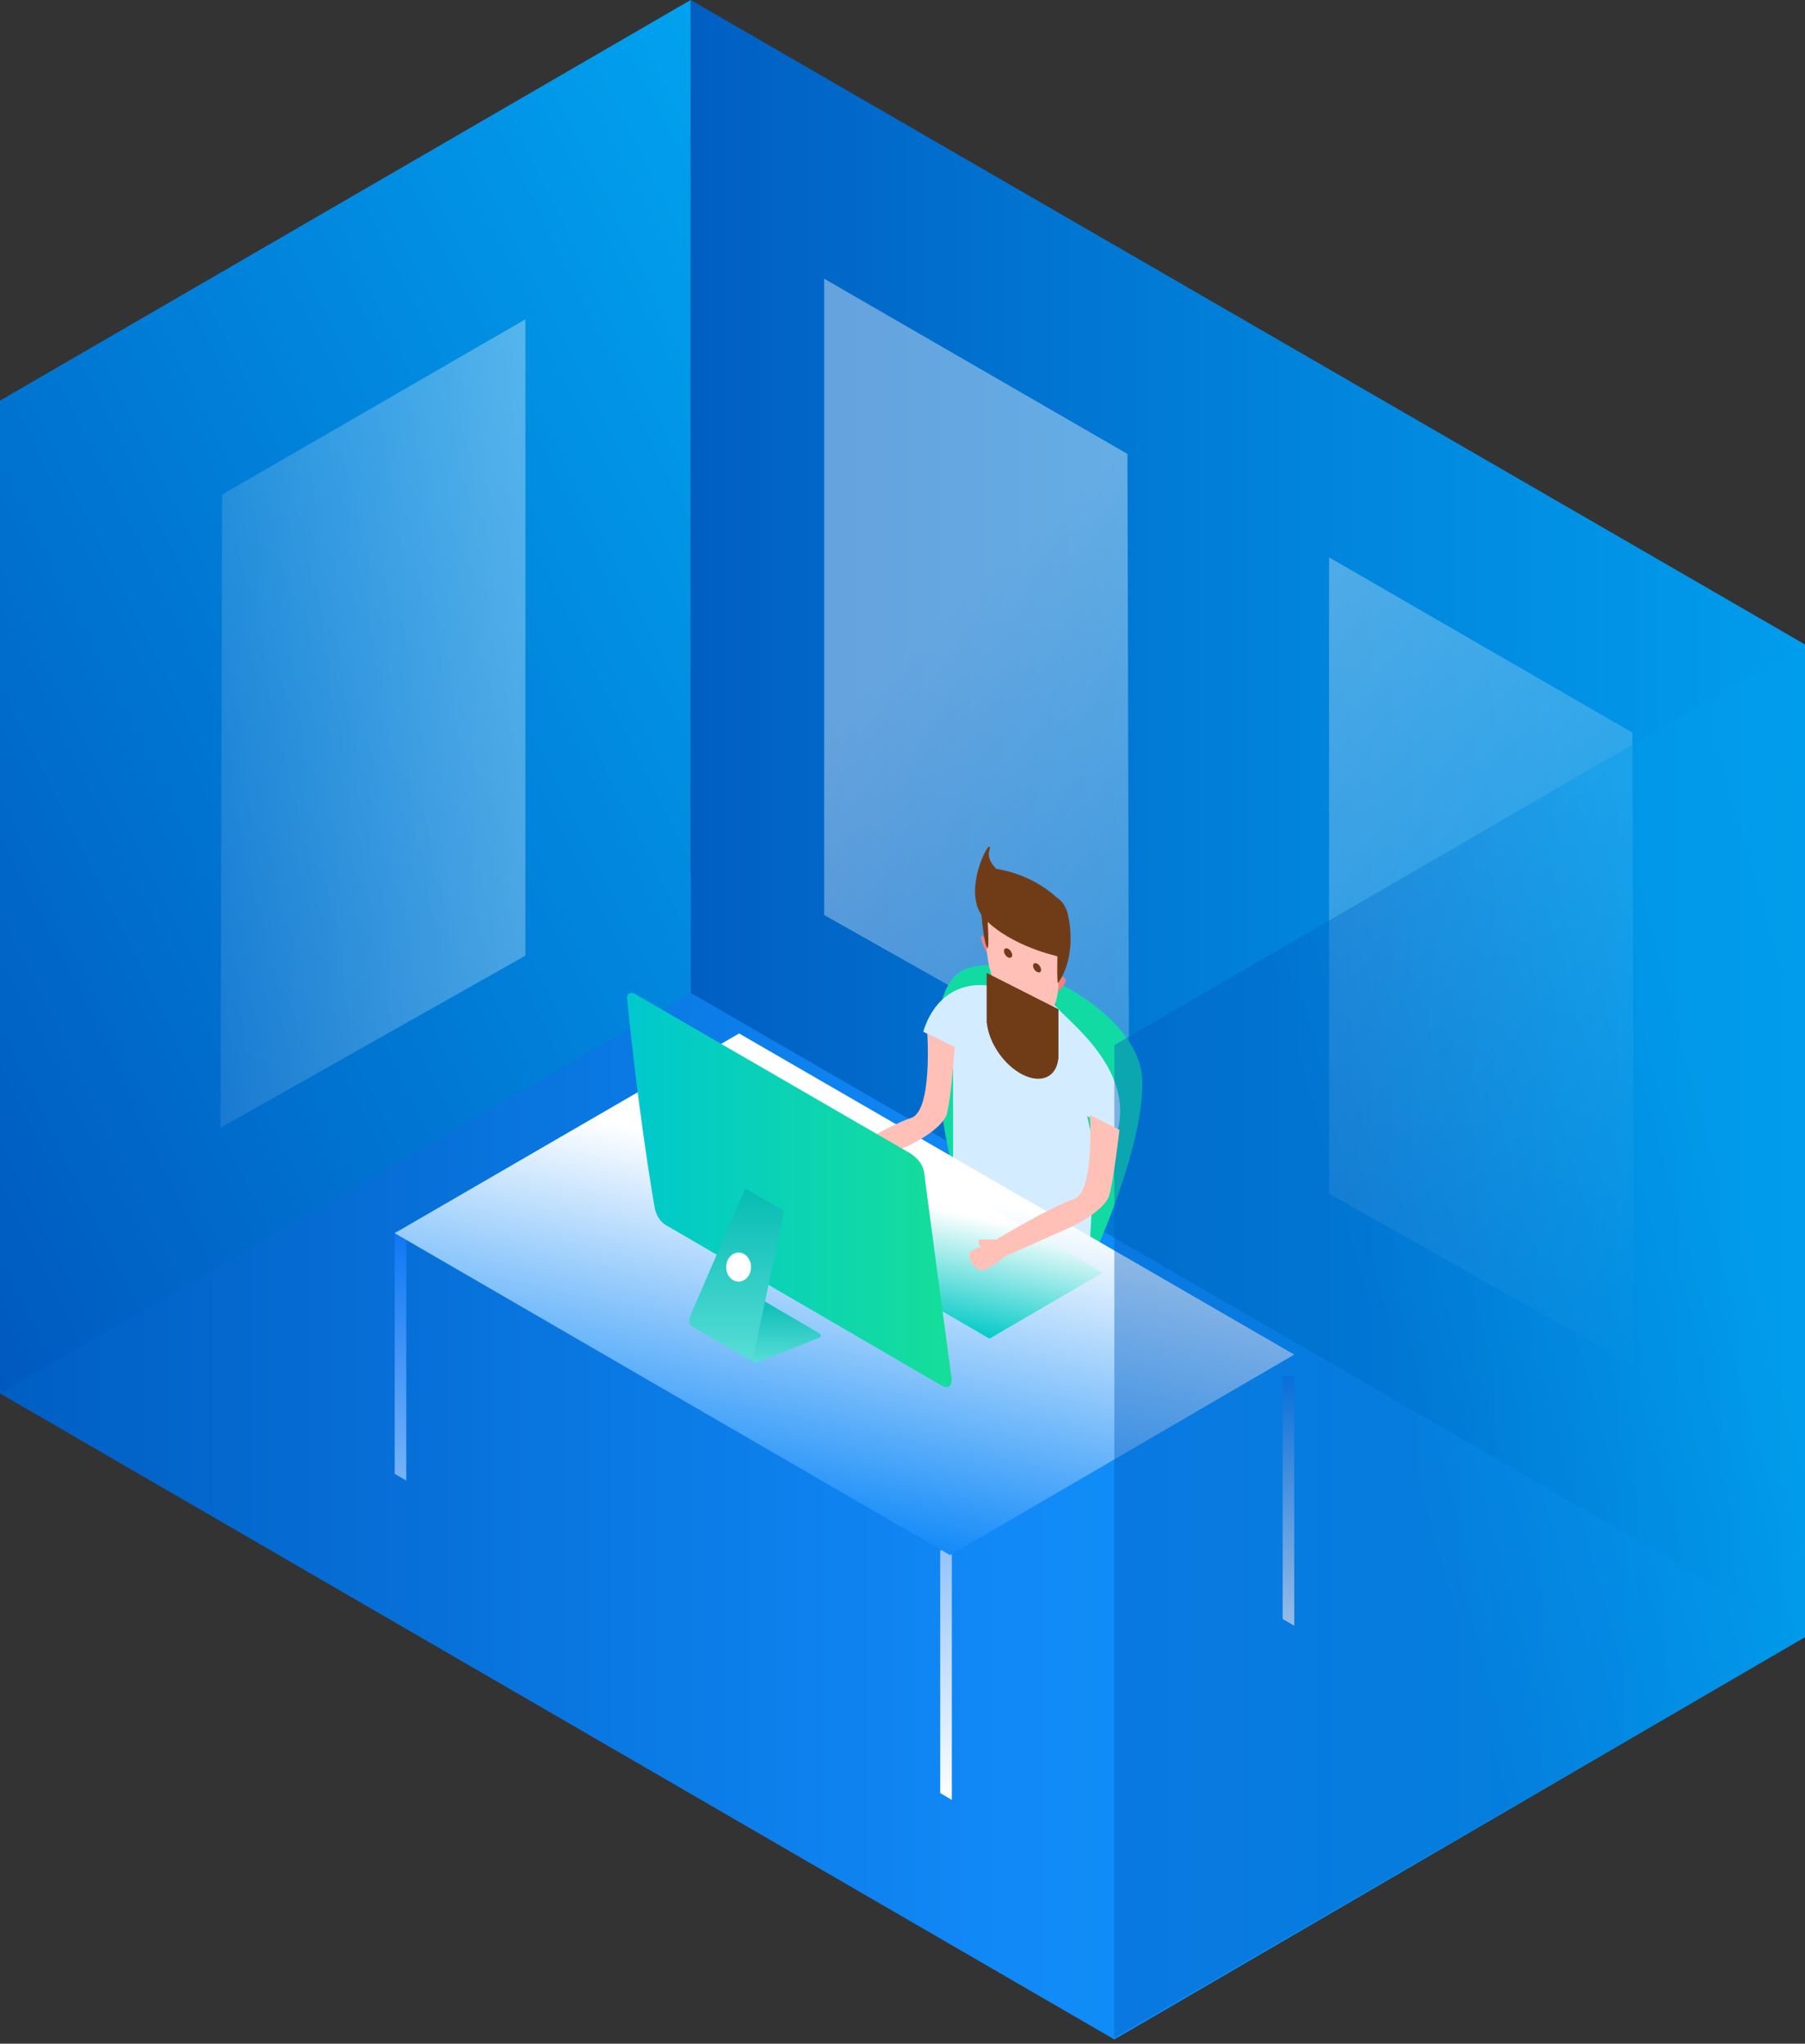<svg xmlns="http://www.w3.org/2000/svg" width="311" height="352" viewBox="0 0 311 352">
    <rect x="0" y="0" width="311" height="352" fill="#333333" stroke="none"/>
    <defs>
        <linearGradient id="a" x1="0%" y1="46.072%" y2="46.072%">
            <stop offset="0%" stop-color="#005EC2"/>
            <stop offset="56.5%" stop-color="#118AF8"/>
            <stop offset="100%" stop-color="#019DEC"/>
        </linearGradient>
        <linearGradient id="b" x1="0%" y1="46.072%" y2="46.072%">
            <stop offset="0%" stop-color="#015EC2"/>
            <stop offset="56.5%" stop-color="#0185DC"/>
            <stop offset="100%" stop-color="#019DEC"/>
        </linearGradient>
        <linearGradient id="c" x1="100%" x2="37.698%" y1="102.274%" y2="14.358%">
            <stop offset="0%" stop-color="#FFF" stop-opacity="0"/>
            <stop offset="100%" stop-color="#FFF" stop-opacity=".393"/>
        </linearGradient>
        <linearGradient id="d" x1="100%" x2="0%" y1="100%" y2="0%">
            <stop offset="0%" stop-color="#0059BF"/>
            <stop offset="100%" stop-color="#01A2EF"/>
        </linearGradient>
        <linearGradient id="e" x1="158.021%" x2="-43.504%" y1="87.083%" y2="23.927%">
            <stop offset="0%" stop-color="#FFF" stop-opacity="0"/>
            <stop offset="100%" stop-color="#FFF" stop-opacity=".393"/>
        </linearGradient>
        <linearGradient id="f" x1="50%" x2="50%" y1="0%" y2="100%">
            <stop offset="0%" stop-color="#0D77F4"/>
            <stop offset="100%" stop-color="#FFF"/>
        </linearGradient>
        <linearGradient id="g" x1="50%" x2="50%" y1="0%" y2="100%">
            <stop offset="0%" stop-color="#107CE9"/>
            <stop offset="100%" stop-color="#FFF"/>
        </linearGradient>
        <linearGradient id="h" x1="63.948%" x2="41.585%" y1="31.286%" y2="93.064%">
            <stop offset="0%" stop-color="#FFF"/>
            <stop offset="100%" stop-color="#128AF8"/>
        </linearGradient>
        <linearGradient id="i" x1="63.948%" x2="41.585%" y1="31.286%" y2="93.064%">
            <stop offset="0%" stop-color="#FFF"/>
            <stop offset="100%" stop-color="#02CAC7"/>
        </linearGradient>
        <linearGradient id="j" x1="55.312%" x2="-19.281%" y1="61.948%" y2="19.545%">
            <stop offset="0%" stop-color="#005DC1"/>
            <stop offset="56.5%" stop-color="#019AEA"/>
            <stop offset="100%" stop-color="#01A0EE"/>
        </linearGradient>
        <linearGradient id="k" x1="100%" x2="0%" y1="50%" y2="50%">
            <stop offset="0%" stop-color="#16DE99"/>
            <stop offset="100%" stop-color="#00C8CE"/>
        </linearGradient>
        <linearGradient id="l" x1="50%" x2="50%" y1="140.851%" y2="0%">
            <stop offset="0%" stop-color="#7BEBE6"/>
            <stop offset="100%" stop-color="#05BCB3"/>
        </linearGradient>
    </defs>
    <g fill="none" fill-rule="evenodd">
        <path fill="url(#a)" d="M0 69l311 212.968-118.995 69.3L0 240z"/>
        <path fill="url(#b)" d="M119 0l192 111v171L119 171z"/>
        <path fill="url(#c)" d="M142 49.199v108.399l52.525 29.646-.265-109.059L142 48zM229 97.199v108.399l52.525 29.646-.265-109.059L229 96z"/>
        <path fill="url(#d)" d="M0 0l119 69v171L0 171z" transform="matrix(-1 0 0 1 119 0)"/>
        <path fill="url(#e)" d="M38 56.199v108.399l52.525 29.646-.265-109.059L38 55z" transform="matrix(-1 0 0 1 128.525 0)"/>
        <path fill="#12DAA3" d="M166.948 166.69c10.269-2.842 29.173 8.169 29.832 18.852.659 10.683-7.554 28.955-7.554 28.955l-25.472-14.8s-7.076-30.166 3.194-33.007z"/>
        <path fill="#D4ECFF" d="M164.214 180.314l-5.142-2.62c2.302-7.487 8.866-10.168 16.692-6.204 2.798 1.417 4.333-.215 6.682 2.396 2.35 2.612 12.888 10.62 10.083 20.998l-5.214-2.64 1.37 6.195-1.37 23.612-23.101-11.7V198.44v-18.125z"/>
        <path fill="#EE8182" d="M170.064 161.916s-1.291-1.522-1.029-.23c.262 1.29 1.575 3.525 1.575 3.525l-.546-3.295zM182.546 168.237s1.291-.214 1.03.812c-.263 1.026-1.576 1.93-1.576 1.93"/>
        <path fill="#FFC0B7" d="M170 158.57l12.367 6.264s.642 8.235-1.501 9.205c-3.177 1.437-5.31.665-9.139-4.392-2.354-3.108-1.727-11.076-1.727-11.076z"/>
        <path fill="#703C18" d="M171.387 149.618s5.88.583 10.588 4.884c4.017 2.519.956 9.079.929 8.889-.027-.19-11.517-13.773-11.517-13.773z"/>
        <path fill="#703C18" d="M182.213 164.696s1.913-3.277-.47-7.041c-2.381-3.764-12.29-7.196-11.308-11.04.981-3.844-5.383 7.046-.688 11.756s12.466 6.325 12.466 6.325zM182.367 182.463v-8.629L170 167.571v8.63l.038.018c.342 3.41 2.963 7.254 6.146 8.866 3.182 1.611 5.804.422 6.145-2.64l.038.018zM173.687 164.876c.38.193.687.026.687-.37 0-.398-.307-.876-.687-1.068-.38-.192-.687-.026-.687.371s.308.875.687 1.067z"/>
        <path fill="#703C18" d="M173.687 164.876c.38.193.687.026.687-.37 0-.398-.307-.876-.687-1.068-.38-.192-.687-.026-.687.371s.308.875.687 1.067zM178.687 167.409c.38.192.687.026.687-.372 0-.397-.307-.874-.687-1.067-.38-.192-.687-.026-.687.372 0 .397.308.874.687 1.067zM169 156.656s.435 5.217 1.028 6.512c.592 1.294.022-6.572.022-6.572l-1.05.06zM183.612 156.69c-.05-1.324 2.657 7.004-1.343 12.678-.228-1.092-.022-6.595-.022-6.595s1.228-6.623 1.365-6.083z"/>
        <g>
            <path fill="url(#f)" fill-rule="nonzero" d="M0 34v41.843l2 1.169V34zM94 89v41.843l2 1.169V89z" transform="translate(68 178)"/>
            <path fill="url(#g)" fill-rule="nonzero" d="M153 59v41.843l2 1.169V59z" transform="translate(68 178)"/>
            <path fill="url(#h)" d="M59.348 0L155 55.311 95.694 89.85 0 34.395z" transform="translate(68 178)"/>
            <path fill="url(#i)" d="M90.528 23L122 41.2l-19.514 11.363L71 34.317z" transform="translate(68 178)"/>
        </g>
        <path fill="url(#j)" d="M192 111l119 69v171l-119-69z" opacity=".412" transform="matrix(-1 0 0 1 503 0)"/>
        <path fill="#FFC0B7" d="M187.766 192s.916 13.357-2.775 14.544c-3.69 1.187-13.33 6.942-13.33 6.942h-3.018v.839l.437.407s-2.11.56-2.08 1.413c.041 1.152.915 2.6 2.223 2.6 1.308 0 3.686-2.235 3.686-2.235l11.515-5.125s5.99-2.766 6.746-5.636c.755-2.87 1.713-11.13 1.713-11.13L187.766 192zM159.766 178s.916 13.357-2.775 14.544c-3.69 1.187-13.33 6.942-13.33 6.942h-3.018v.839l.437.407s-2.11.56-2.08 1.413c.041 1.152.915 2.6 2.223 2.6 1.308 0 3.686-2.235 3.686-2.235l11.515-5.125s5.99-2.766 6.746-5.636c.755-2.87 1.31-11.414 1.31-11.414L159.766 178z"/>
        <g transform="translate(108 171)">
            <path fill="url(#k)" d="M1.226.097l47.09 27.253s2.678 1.25 2.95 3.806c.273 2.555 4.634 34.808 4.634 34.808s.629 3.013-1.956 1.515C51.359 65.982 6.601 39.931 6.601 39.931s-1.374-.779-1.785-2.856C4.404 34.998 1.812 19.055.11 1.523-.272-.499 1.226.097 1.226.097z"/>
            <path fill="url(#l)" d="M23.789 53.163l9.064 5.306s1.149.59.229.962-10.897 4.34-10.897 4.34l-2.004-2.923 2.97-8.502.638.817z"/>
            <path fill="url(#l)" d="M20.419 33.712l-8.703 20.11-.625 1.5s-.852 1.482.18 2.164c1.032.683 10.926 6.263 10.926 6.263s-.495-.585-.338-1.385c.158-.8 5.253-24.792 5.253-24.792l-6.693-3.86z"/>
            <ellipse cx="19.261" cy="47.242" fill="#FFF" rx="2.14" ry="2.505"/>
        </g>
    </g>
</svg>
